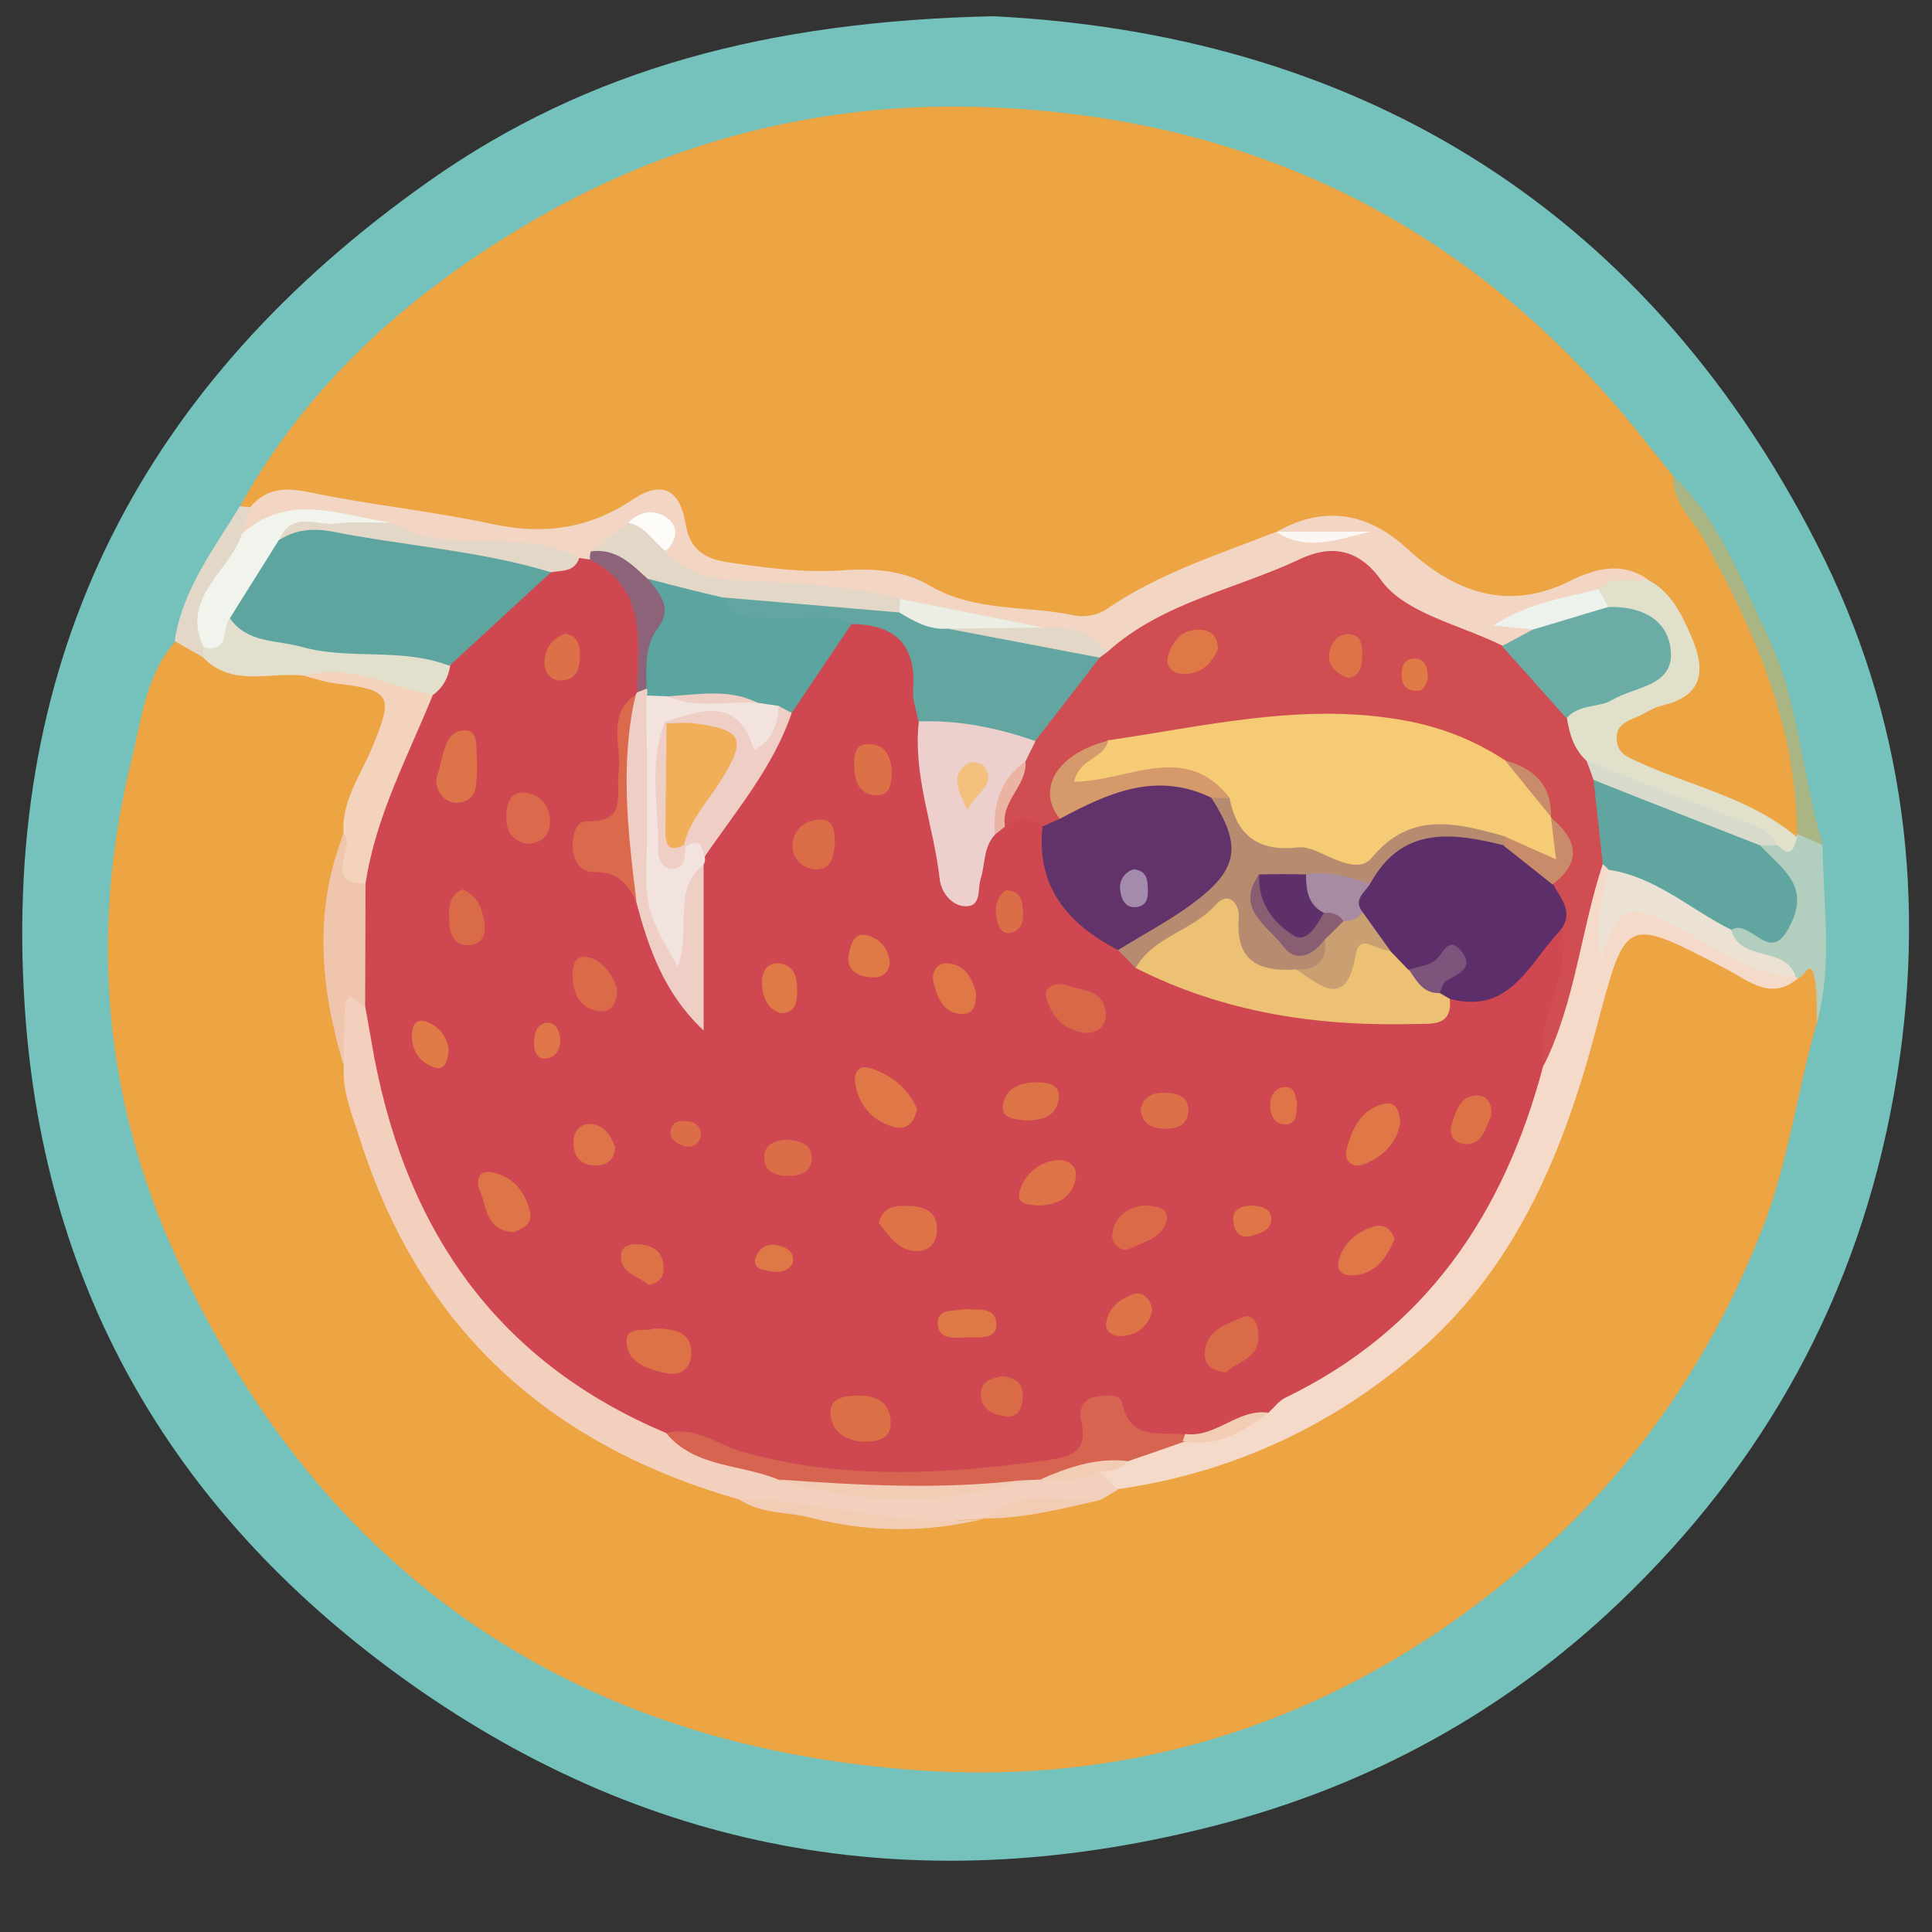 <?xml version="1.0" encoding="utf-8"?>
<!-- Generator: Adobe Illustrator 25.0.1, SVG Export Plug-In . SVG Version: 6.00 Build 0)  -->
<svg version="1.1" id="Layer_1" xmlns="http://www.w3.org/2000/svg" xmlns:xlink="http://www.w3.org/1999/xlink" x="0px" y="0px"
	 viewBox="0 0 500 500" style="enable-background:new 0 0 500 500;" xml:space="preserve">
<rect x="0" y="0" width="500" height="500" fill="#333333" stroke="none"/>
<style type="text/css">
	.st0{fill:#75C1BB;}
	.st1{fill:#EDA443;}
	.st2{fill:#B2CEBE;}
	.st3{fill:#AAB584;}
	.st4{fill:#E3D7C7;}
	.st5{fill:#F5DACA;}
	.st6{fill:#F3D0BD;}
	.st7{fill:#F3D3BB;}
	.st8{fill:#E2E0CD;}
	.st9{fill:#F0C5AD;}
	.st10{fill:#F2CCB4;}
	.st11{fill:#F3D5C4;}
	.st12{fill:#E0E0CB;}
	.st13{fill:#60A59F;}
	.st14{fill:#EBE2D4;}
	.st15{fill:#D8DACC;}
	.st16{fill:#F0F4ED;}
	.st17{fill:#CE4751;}
	.st18{fill:#D04D52;}
	.st19{fill:#D76351;}
	.st20{fill:#5FA59F;}
	.st21{fill:#6BACA6;}
	.st22{fill:#8C6378;}
	.st23{fill:#EEF2ED;}
	.st24{fill:#ECEDE4;}
	.st25{fill:#FDFCF8;}
	.st26{fill:#FCF7F3;}
	.st27{fill:#5D2F6A;}
	.st28{fill:#62336A;}
	.st29{fill:#63A6A1;}
	.st30{fill:#ECC174;}
	.st31{fill:#5BA49F;}
	.st32{fill:#EDD0CD;}
	.st33{fill:#B68B6F;}
	.st34{fill:#EECEC5;}
	.st35{fill:#F2E3DE;}
	.st36{fill:#DA6A4B;}
	.st37{fill:#DF7746;}
	.st38{fill:#DD7247;}
	.st39{fill:#DB6F46;}
	.st40{fill:#DD7348;}
	.st41{fill:#DF7846;}
	.st42{fill:#DE7547;}
	.st43{fill:#D96849;}
	.st44{fill:#DA6B48;}
	.st45{fill:#DD7346;}
	.st46{fill:#DA6A48;}
	.st47{fill:#DB6C48;}
	.st48{fill:#DD7446;}
	.st49{fill:#DC7046;}
	.st50{fill:#DB6B48;}
	.st51{fill:#DF7946;}
	.st52{fill:#DF7847;}
	.st53{fill:#DC7148;}
	.st54{fill:#DB6D48;}
	.st55{fill:#DA6B47;}
	.st56{fill:#DD7347;}
	.st57{fill:#DE7447;}
	.st58{fill:#E07A46;}
	.st59{fill:#DC7048;}
	.st60{fill:#DB6E47;}
	.st61{fill:#DE7647;}
	.st62{fill:#DE7448;}
	.st63{fill:#EBB3A4;}
	.st64{fill:#F5CB75;}
	.st65{fill:#D6996B;}
	.st66{fill:#DE7846;}
	.st67{fill:#C98C6A;}
	.st68{fill:#E07B47;}
	.st69{fill:#CA9F71;}
	.st70{fill:#A78BA3;}
	.st71{fill:#7D557C;}
	.st72{fill:#A38BAC;}
	.st73{fill:#F3C17D;}
	.st74{fill:#5D306A;}
	.st75{fill:#895D72;}
	.st76{fill:#F0AF58;}
</style>
<g>
	<path class="st0" d="M257,4.2c91,4.5,167.2,46.7,213.1,136.4c22.8,44.5,29,92.7,20,142.8c-9.3,52-33.5,95.6-71.2,131.5
		c-29.4,28-64.2,47.1-103.8,57.4c-75.5,19.6-145.5,8.4-209.2-36.8C46,392.9,11.3,335.1,6.4,260.6C0.3,169.2,37.4,98.8,111,46.9
		C152.4,17.7,199.1,5.5,257,4.2z"/>
	<path class="st1" d="M470.2,264.7c-5.1,17.5-7.2,35.5-13.9,52.8c-13.5,34.7-33.9,63.9-61.7,87.7c-44.9,38.5-97.8,56.9-156.2,53
		c-88.9-6-154.6-49.9-192.4-131.9C26.8,284.8,23,241.2,34.1,196.4c2.6-10.6,3.6-21.6,11.2-30.3c3.3-0.8,6.2,0.3,9.1,1.7
		c7.8,5.4,17.1,1.2,25.4,3.9c26.2,6.4,26.3,6.4,16.6,32.7c-1.5,4.2-3.2,8.4-4.2,12.8c-6,18.7-5,37.4-0.4,56.1
		c10.5,58.9,46,94.8,101.9,111.9c19.1,6.3,38.5,8.7,58.4,5.3c1.2-0.4,2.4-0.7,3.7-0.8c9-1,18-2.3,26.8-4.5c2.2-1.1,4.4-2.2,6.8-2.7
		c51.7-11.6,91.9-37.2,110.7-89.9c5.2-14.6,9.9-29.3,14.6-44c3.5-10.9,8.4-13.4,19-8.5c7,3.2,13.4,7.5,20.7,10.1
		c3.2,1.1,6.3,1.6,9.3-0.4c3.2-1.8,6.8-4,7.1,2.3C471.1,256.2,471.8,260.5,470.2,264.7z"/>
	<path class="st1" d="M62.1,131c17.3-31.1,42.7-54,72.6-72c36.7-22.1,76.9-32.7,119.5-31.3C323.6,30,380.9,58,424.7,112.8
		c2.8,3.5,5.6,7,8.4,10.5c15.2,21.9,25.5,46.1,32.5,71.6c1.7,6.1,0.7,12.8,1.3,19.2c-0.4,1.2-1.2,2.2-2.2,2.9
		c-14.9-3.9-28.4-11.3-42.5-17.2c-7.9-3.3-7.8-10.9-0.8-16.4c0.6-0.5,1.4-0.8,2-1.4c3.9-3.7,13-2,12.5-9.6
		c-0.5-7.7-3.8-15.1-11.7-18.8c-5.8-3.6-11.6-2.5-17.3,0.2c-16.3,7.7-31.4,4.1-43.3-8c-9.7-9.9-19.3-9.2-30.5-5.6
		c-1,0.7-2.1,1.4-3.2,2c-13.6,5.3-26.9,11-40,17.5c-13.4,6.6-28.1,2.8-41.2-1.4c-12.5-4.1-24.5-7.9-37.7-7.1
		c-7.7,0.5-15.2-0.6-22.8-2.3c-6.5-1.4-11.7-4.2-13.8-10.5c-2.4-7.4-6.9-7.6-12-4.3c-16.8,11-34.1,5.1-51.5,2.3
		c-14.9-2.4-29.8-6.5-45.2-4.1C64.4,132.3,63.2,131.8,62.1,131z"/>
	<path class="st2" d="M470.2,264.7c-0.2-3.9,0.2-7.9-0.6-11.7c-1.1-5.3-2.8,0.3-4.3,0.1c-0.6-0.1-1.1-0.3-1.7-0.4
		c-6.6-2.4-15.6-1.5-16.3-12c0.8-0.9,1.8-1.5,3-1.8c11.9-2.4,12.1-3,5.8-13.9c-1-1.7-1.9-3.4-1.7-5.5c0.7-1.6,2-2.3,3.6-2.6
		c2.3-0.4,4.7,1.6,7-0.2l0-0.8c3.1-1,4.6,1.6,6.7,2.9C471.8,234.1,474.4,249.5,470.2,264.7z"/>
	<path class="st3" d="M471.8,218.7c-2.2-1-4.5-1.9-6.7-2.9c-0.3-28-11-52.6-24.3-76.5c-2.9-5.2-8.1-9.3-7.8-16.1
		c12,11.3,17.4,26.6,24.3,41C465.7,181.4,466.2,200.8,471.8,218.7z"/>
	<path class="st4" d="M62.1,131c0.9,0.1,1.8,0.2,2.7,0.2c1.7,2.8,0.9,5.5,0,8.3c-2.9,9.5-11.6,16.7-10.6,27.7
		c-0.3,1.1-0.8,2.1-1.8,2.8c-2.4-1.3-4.8-2.7-7.2-4.1C47.2,152.6,55.3,142.1,62.1,131z"/>
	<path class="st5" d="M465.4,253.1c-7.1,6.2-13.1,0.5-18.8-2.4C420.2,237,420.9,237,413,266.6c-8.2,30.9-20.2,60.3-44.7,82.1
		c-22.6,20-49,32.4-79,36.7c-2.2-1.3-6.3-0.9-5.2-5.4c1.8-2.5,4.7-3.4,7.2-4.8c4.8-2,9.7-3.6,14.7-5.1c7.6,0.1,14.1-2.8,19.8-7.8
		c13.7-9.4,28.6-16.9,39.9-29.8c15.2-17.3,24.1-37.5,30.9-59.1c4.7-13.5,9.8-26.8,11.2-41.1c0.4-3.8,1.6-7.2,5-9.3
		c1.2-0.5,2.5-0.4,3.6,0.2c5.3,6.6-1.4,12.1-1.6,18c-0.7,1.7,1.9,0.1,0.3,0.1c-0.5,0-0.4-0.3-0.1-1.2c3.9-9.9,11.1-7.7,17.9-4.4
		c10.8,5.2,19.8,13.7,31.7,17.1L465.4,253.1z"/>
	<path class="st6" d="M284.5,380.7c1.6,1.6,3.2,3.2,4.8,4.8c-1.5,0.9-2.9,1.8-4.4,2.6c-9.8,2.2-20.3-0.3-29.7,4.8l0,0
		c-15.9,1.2-31.9,3.9-47.3-2.7c-5.3-2.3-11.3,0.4-16.5-2.1c-49.1-14-82.8-44.1-98.4-93.8c-2-6.2-4.5-12-4-18.6
		c-1.8-4.9-1.1-10.1-1.4-15.1c-0.3-6,3.2-6.4,7.4-2.9c3.1,3.5,4.2,7.8,5,12.3c7.4,42.9,29.2,75.4,68.3,95.3c1.8,0.9,3.5,2,5.2,3.2
		c8.5,8,20.2,7.9,30.2,12.1c20,4.2,40,5,59.9-0.1c1.9-0.6,3.8-0.8,5.8-0.9C274.4,380.1,279.7,377.9,284.5,380.7z"/>
	<path class="st7" d="M88.9,215.8c-0.6-8.5,4.5-15.3,7.5-22.5c5.4-13.2,5-14.7-9.3-16.4c-2.7-0.3-5.4-1.2-8.1-1.9
		c12.2-7.4,23-4.3,33.2,4.3c0.8,1.4,1.8,3.2,1.2,4.6c-6.2,15.6-9.3,32.5-18.9,46.8c-3.5,1.5-6.5,1.3-6.5-3.2
		C87.9,223.5,87.4,219.5,88.9,215.8z"/>
	<path class="st8" d="M111.9,179.8c-10.9-2-21.2-8.2-32.9-4.9c-8.9-1.2-18.8,3.2-26.5-4.8c0.1-0.9,0.1-1.7,0.2-2.6
		c2.5-3.6,3.2-9.3,9.6-8.6c13.2,3.7,26.4,6.8,40.3,6.8c5.2,0,10.5,0.5,14.2,5.2C118.6,175.8,117.4,179,111.9,179.8z"/>
	<path class="st9" d="M88.9,215.8c3.4,3.6-5.7,12.6,5.5,12.9c6.4,10.6,6.5,21.2-0.1,31.7c-1.8-0.4-4.6-5.6-5,0.9
		c-0.3,4.8-0.3,9.6-0.4,14.3C82.9,255.7,81.1,235.7,88.9,215.8z"/>
	<path class="st10" d="M191.4,388.1c21.4-0.2,42.2,7.9,63.8,4.8c-15.1,3.9-30.5,3.7-45.3-0.1C203.8,391.2,197,391.9,191.4,388.1z"/>
	<path class="st10" d="M255.2,393c8.8-8.6,19.7-3.8,29.7-4.8C275.1,390.4,265.4,392.9,255.2,393z"/>
	<path class="st11" d="M62.6,138.2c0.7-2.3,1.5-4.6,2.2-7c4.2-4.9,9-5.1,15.3-3.8c15.8,3.3,32,4.9,47.7,8.3
		c13.1,2.8,24.9,1,35.9-6.4c7.9-5.3,12.3-2.2,13.7,6.1c1.1,7,5.1,9.3,11.5,10.2c9.7,1.4,19.4,2.7,29.1,2c7.9-0.6,15.9,0,22.5,3.9
		c11.9,7,25.2,5.1,37.7,7.8c2.5,0.5,6-0.1,8.1-1.6c13.5-9.3,29-14.2,44.1-20.1c6.7,3.4,14.1,0,18.2,1.2c-4-0.7-11.3,1.9-18-1.3
		c12.5-6.9,23.6-4.7,33.7,4.6c11.9,10.9,25.6,16.3,41.7,8.4c6.7-3.3,13.5-5.3,20.4-0.6c-2.7,4.3-7.8,3.3-11.5,5.4
		c-8.2,3.1-16.8,3.9-24.5,5.8c1.4,0.8,4.4-1.1,6.5,0.9c0.8,5.4-3.5,5.7-6.8,7c-13.6-0.7-24.6-8.3-34.6-15.8
		c-7.9-6-14.1-5.3-22.2-2.8c-16.2,5-30.9,13.3-46,20.6c-6.2-2.3-12.1-5.6-18.8-6.1c-12.3-0.3-23.8-5.2-35.9-6.7
		c-13.8-2.5-27.8-4.1-41.8-4.4c-7.2-0.2-13.6-1.5-18.4-7.3c-3.5-1.9,1.9-11.7-7.4-8.5c-3.8,2-7.1,4.8-10.4,7.5
		c-1,0.7-2.1,1.1-3.3,1.3c-1.2,0.1-2.4,0-3.6-0.3c-4.7-0.8-9.1-3.1-14.1-2.7c-10.9,0.8-21.6-0.3-31.5-5.4
		C88.8,134.9,75.7,135.9,62.6,138.2z"/>
	<path class="st12" d="M413.7,152.5c3.6-3.7,8.4-1.8,12.6-2.5c5.9,2.9,8.6,8.4,11.1,14c3.8,8.5,4.3,15.9-7.3,18.6
		c-2.3,0.5-4.4,2.1-6.6,3c-2.7,1.1-5.3,2.1-5.1,5.8c0.2,3.5,2.7,4.5,5.4,5.7c13.8,6.4,29.3,9.4,41.3,19.6c-0.8,2.9-1.7,5.6-5,2.1
		c-17.8-4.1-33.9-12.5-50.6-19.6c-3.5-3-5.5-6.7-5.4-11.5c1-6.3,6-7.9,11-9.8c4.8-1.9,11.1-3.3,11.7-9.1c0.7-6.6-6.9-6.8-10.8-9.9
		C414.1,157.2,413.4,155,413.7,152.5z"/>
	<path class="st13" d="M416.3,225.1c-0.5-0.6-1-1.1-1.6-1.5c-7.1-5.9-5.5-13.6-4.5-21.1c1.2-2,3.2-2.5,5.2-1.7
		c13.5,5.5,27.9,9.1,40,17.9c2.7,2.9,5.9,5.4,8,8.7c3,4.5,1.6,9.3-0.9,13.5c-4.8,8.2-9.5-3.1-14.4-0.3
		C435.3,239.9,425.9,232.3,416.3,225.1z"/>
	<path class="st14" d="M416.3,225.1c12.2,1.8,21.2,10.3,31.7,15.5c2.3,8.6,14.1,4,16.7,12.1c-11.5-0.2-20.2-7.1-29.7-12.2
		c-13.3-7.3-16.2-6.3-20.5,7.4C412.2,240,414.8,232.6,416.3,225.1z"/>
	<path class="st15" d="M455.3,218.7c-14.3-5.6-28.7-11.2-43-16.9c-2.4-1-2.4-2.8-1.8-4.9c14.4,5.6,28.8,11.3,43.2,16.7
		c2.8,1,5,2.3,6.3,5.1C458.5,218.8,456.9,218.8,455.3,218.7z"/>
	<path class="st16" d="M62.6,138.2c12.2-11,25.7-4.8,38.8-2.9c-3,4.3-7.6,3.6-11.8,3.6c-4.8,0.1-9.5-0.1-13.3,3.4
		c-6.6,4.9-8.6,14.2-16.8,17.6c-2.2,2.6,0.1,9.2-6.8,7.6C46.6,154.6,59.4,148,62.6,138.2z"/>
	<path class="st17" d="M149.9,144.4c0.9,0.1,1.9,0.3,2.8,0.4c10.4,0.6,14.2,7.7,15.5,16.5c0.8,5.1,0.4,10.4-0.2,15.6
		c-0.2,1.2-0.5,2.4-1,3.6c-3.4,4.4-3.6,9.6-3.5,14.9c0.1,4,1.6,9.5-0.8,11.8c-10.1,9.7-5.5,16.2,3.3,22.7c0.9,0.7,1.2,2.1,1.7,3.2
		c2.3,7.7,5.3,15.1,9.7,24.1c2.2-12.1,0.3-22.6,1.5-32.8c0.2-1.2,0.5-2.3,0.9-3.4c6.4-13.1,16.7-24,22.2-37.6
		c5-9.5,9.9-19.2,20.7-23.6c10.7-1.5,15.8,4,17.1,14c0.5,3.6,0.9,7.2,1.5,10.8c0.7,13.9,2,27.7,6.7,41.5c4.4-3,3.7-8.4,7-11.3
		c1.2-1.4,2.7-2.4,4.2-3.5c4.3-2.4,8.3-2.4,11.8,1.6c3,12.4,7.8,23.7,19.6,30.3c2.1,2,4.3,3.7,7,4.9c19.3,8.8,39.7,12.5,60.8,13.2
		c5.5,0.2,11.4,0.6,15.7-4.2c9.2-1.2,16.3-5.8,22.5-12.7c2.2-2.4,5.3-7.6,9.4-1.5c1.6,11.7-5.9,21.6-6.6,32.9
		c-10.1,38.2-30.3,68.3-66.7,85.9c-1.7,0.8-3,2.6-4.4,3.9c-7.5,1.9-13.8,8-22.2,6.4c-7,2-13.6,2.1-20.1-4.7
		c-2.7,13.1-12.1,12-21,13.8c-32.1,6.4-62.7,2.9-92.5-10.2c-45.3-19-68.7-54.7-76.5-102.1c-0.5-2.8-1-5.6-1.5-8.4
		c0-10.6,0.1-21.2,0.1-31.7c2.6-17.4,10.9-32.8,17.4-48.8c2.6-1.9,4-4.4,4.5-7.6c4.9-12.3,14.8-19.7,25.5-26.4
		C144.4,144.9,147.3,145.5,149.9,144.4z"/>
	<path class="st18" d="M269.8,213.9c-3.2-2.2-6.5-2.2-9.8-0.1c-5.6-6.3,1.3-11,2-16.6c0.8-2.2,1.9-4.3,3-6.3
		c5.1-8.2,9.4-17,18.2-22.1c1.1-0.3,2.3-0.3,3.4-0.1c14.2-12.8,33-16.1,49.6-23.9c5.1-2.4,13.8-5.1,21.2,5.3
		c6.2,8.7,20.6,11.6,31.4,17c9.4,2.8,14.8,9.1,16.7,18.7c0.7,4.2,1.8,8.1,5.1,11.1c0.6,1.6,1.2,3.2,1.8,4.9
		c0.8,7.3,1.6,14.5,2.4,21.8c-5.7,17.2-7.1,35.7-15.3,52.2c-2.6-12.2,7.5-22.8,4.6-35.1c-2.5-3.7-3.7-7.8-3.4-12.4
		c2.4-4.9,3.7-9.7-0.1-14.6c-0.6-0.9-1.1-1.9-1.5-2.8c-1.7-7.3-7.2-10.4-13.7-12.4c-20.1-9.8-41.1-11.7-62.9-8.1
		c-10.8,1.7-21.6,3.6-32.4,5.1c-11.7,1.5-14.6,4.9-14.5,17.1C274,215,272.3,215.8,269.8,213.9z"/>
	<path class="st19" d="M172.4,370.9c7.4-2,13.2,2.9,19.6,4.8c25.9,7.3,52.1,5.9,78.3,2.3c5.5-0.8,11.7-1.5,9.5-10.2
		c-0.7-2.9,0.4-5.8,4-6.4c2.4-0.4,6.1-0.7,6.6,1.7c2.1,10.1,10.1,7.2,16.4,8.2c0.6,0.6,0.7,1.1,0.3,1.5c-0.3,0.3-0.6,0.4-0.9,0.4
		c-4.8,1.7-9.6,3.4-14.4,5c-7.4,1.9-14.8,3.3-22.3,4.7c-1.5,0.1-3,0.1-4.5,0.2c-21.1,5.1-42.3,3.8-63.4-0.1
		C191.8,378.8,180,380,172.4,370.9z"/>
	<path class="st10" d="M306.1,373c0.2-0.6,0.4-1.3,0.6-1.9c7.9,1.1,13.6-6.6,21.5-5.5C321.7,370.6,314.9,374.6,306.1,373z"/>
	<path class="st10" d="M269.4,382.8c7.1-3.1,14.4-5.6,22.3-4.7c-1.7,2.7-4.5,2.5-7.2,2.7C279.7,383.2,274.6,383.4,269.4,382.8z"/>
	<path class="st10" d="M201.5,382.9c21.1,1.5,42.3,2.7,63.4,0.1C243.7,390,222.6,389.3,201.5,382.9z"/>
	<path class="st20" d="M142.6,148.1c-8.8,8.1-17.5,16.1-26.3,24.2c-12.4-4.8-25.8-1.4-38.3-4.9c-6.4-1.8-14-0.9-18.5-7.4
		c4.2-6.8,8.5-13.5,12.7-20.3c9.7-5.8,20.3-3.9,30.1-1.5c10.1,2.5,20.3,3.7,30.5,4.6C137,143.1,140.9,143.5,142.6,148.1z"/>
	<path class="st21" d="M405.4,185.9c-5.5-6.2-11.1-12.5-16.7-18.7c2.7-1.4,5.3-2.8,8-4.3c5.3-6,11.6-8.4,19.4-5.8
		c8.2-0.3,15.5,2.9,16.3,11.2c0.9,9.4-9.5,9.4-15.1,12.8C414,183.2,408.6,182.1,405.4,185.9z"/>
	<path class="st4" d="M172.3,142.6c5.1,6,11.6,7.4,19.3,7.7c13.9,0.5,27.9,1.2,41.4,4.7c1,1.4,0.8,2.6-0.5,3.7
		c-14.6,3.9-29.2,1.9-43.8-0.3c-7.1-1-13.9-3.2-20.7-5.3c-5.7-2.5-9.6-7.5-15.1-10.3c3.2-2.5,6.5-4.9,9.7-7.4
		C169.1,133.3,171.9,136.3,172.3,142.6z"/>
	<path class="st4" d="M142.6,148.1c-18.4-5.6-37.7-6.8-56.4-10.5c-4.7-0.9-9.6-0.7-13.9,2.1c3.1-7.6,9.7-3.6,14.7-4.2
		c4.8-0.6,9.6-0.2,14.5-0.2c15,9.1,33.3,0.8,48.4,9.1C148.7,148.1,145.4,147.6,142.6,148.1z"/>
	<path class="st22" d="M152.9,142.7c6.5-0.9,10.6,3.3,14.8,7.2c6.2,2.3,8.7,6.7,6.5,13.1c-1.8,5.3-2.3,11-5.7,15.7
		c-1.1,1-2.3,1.2-3.6,0.5c0.2-13,2.8-26.8-12.2-34.4C152.6,144.1,152.7,143.4,152.9,142.7z"/>
	<path class="st4" d="M286.6,168.7c-0.7,0.5-1.3,1-2,1.5c-13,5.8-24.8-0.7-37-3.5c-2-0.5-3-2.5-1.9-4.8c8.1-0.9,16.2-1.7,24.2,0.5
		C276.4,162,282.2,163.4,286.6,168.7z"/>
	<path class="st23" d="M416.2,157.1c-6.5,1.9-12.9,3.9-19.4,5.8c-3.2-0.3-6.4-0.6-10.4-1c8.9-5.8,18.3-7.2,27.3-9.4
		C414.5,154,415.4,155.6,416.2,157.1z"/>
	<path class="st24" d="M269.9,162.4c-8.2,0.1-16.4,0.2-24.6,0.3c-5.9,3.7-9.9,1.6-12.6-4.2c0.1-1.2,0.2-2.3,0.2-3.5
		C245.3,157.5,257.6,159.9,269.9,162.4z"/>
	<path class="st25" d="M172.3,142.6c-3.3-2.3-5.2-6.5-9.7-7.3c3.2-3.3,7.2-3.6,10.5-0.9C175.8,136.7,175,140.1,172.3,142.6z"/>
	<path class="st26" d="M330.5,137.6c8,0,16.1,0,24.1,0c-8.1,1.9-16.4,5.3-24.2,0.1C330.4,137.7,330.5,137.6,330.5,137.6z"/>
	<path class="st27" d="M401.9,228.8c2,3.7,5.5,7.2,2,11.9c-8.1,8.3-12.9,22-28.7,17.8c-1,0.6-2,0.6-3.1,0.1c0.2-5.4-2.8-6.5-7.4-5.6
		c-2.9-0.8-5.1-2.5-7-4.8c-2.5-3.8-5.4-7.5-7.4-11.7c-2.2-4.7,0.6-8.2,2.9-11.7c9.3-13.5,21.7-14.3,35.6-8.9
		C394.5,218.9,400.5,221.5,401.9,228.8z"/>
	<path class="st28" d="M269.8,213.9c1.5-0.7,3-1.3,4.5-2c8-11.5,23.7-14.7,40-8.2c10.6,12.1,10.4,21.6-1.6,31.7
		c-6.7,5.6-13.7,11.2-23.3,10.5C276.5,239.2,268.1,229.7,269.8,213.9z"/>
	<path class="st29" d="M232.7,158.5c3.9,2.3,7.8,4.6,12.6,4.2c13.1,2.5,26.2,5,39.3,7.5c-5.6,7.2-11.1,14.4-16.7,21.6
		c-10.8,2.9-20.9,0.9-30.2-5.1c-0.5-2.7-1.6-5.5-1.4-8.2c0.9-11.8-4.8-16.9-16-17c-7.9,4.1-16.4,3.2-24.7,2
		c-4.7-0.6-9.7-2.1-8.7-8.9C202.2,155.9,217.5,157.2,232.7,158.5z"/>
	<path class="st30" d="M372.6,257c0.9,0.5,1.7,1,2.6,1.5c0.8,7.3-5,6.4-8.9,6.5c-25.2,0.7-49.6-2.9-72.4-14.5
		c-1-4.7,2.3-6.4,5.6-8.1c4.3-2.3,8.3-4.8,12.1-7.9c7-5.8,10.7-5.1,12.2,3.9c1.3,7.6,5.7,8.9,11.5,9.6c5.1,2.1,9.7,5.3,13.4-3
		c2.7-6.1,7.4-1.8,10.9,0.9c1.6,1.7,3.3,3.4,4.9,5.1C368.1,251.8,370,254.8,372.6,257z"/>
	<path class="st31" d="M186.9,154.6c2.6,6.4,8.3,4.9,13.4,5.4c6.7,0.6,13.6-1.7,20.1,1.5c-5.2,7.6-10.3,15.3-15.5,23
		c-1.7,0-3.4,0.6-5.1,0.6c-1.8,0-3.5-0.3-5.2-0.9c-7-2.2-14.2-0.6-21.3-1.3c-1.9-0.1-3.7-0.6-5.4-1.6c-1.3-0.8-1.5-1.9-0.6-3.2
		c0-5.5-0.6-10.9,3.1-15.8c3.7-4.9,0.3-8.8-2.7-12.5C174.1,151.5,180.5,153.1,186.9,154.6z"/>
	<path class="st32" d="M237.8,186.7c10.4-0.4,20.4,1.7,30.2,5.1c-0.9,1.7-1.7,3.5-2.6,5.2c-4,5.8-6.7,12.1-7.9,19
		c-3,3.2-2.5,7.6-3.7,11.4c-0.9,2.8,0.4,7.6-4.5,7.1c-3.2-0.4-5.7-3.6-6.1-6.9C241.7,213.9,236.2,200.7,237.8,186.7z"/>
	<path class="st33" d="M335.5,250.9c-9.4,0.6-15.8-1.8-14.9-13.3c0.3-3.5-2.5-7.3-6-3.4c-6,6.7-16,8.1-20.7,16.3
		c-1.5-1.5-3-3.1-4.6-4.6c7.1-4.4,14.7-8.3,21.2-13.5c10.2-8.1,10.5-14.3,3-25.9c1.6-1.4,3.4-1.7,5.4-1.1
		c12.9,11.6,26.4,16.2,43.3,7.1c8.5-4.6,18.7-4.7,27.1,2.7c0.7,1.2,0.7,2.4,0,3.6c-13.5-3.4-26.5-5.1-34.7,9.9
		c-5.1,2-10.4,1.6-15.6,1.1c-3.1,0-6.2,0-9,1.6c-1.6,7,2.1,10.2,8.2,11.1c2.7,0.4,5.6-0.4,6.5,3.3
		C344.5,252.7,340.6,252.8,335.5,250.9z"/>
	<path class="st34" d="M164.9,179.2c0.8-0.3,1.7-0.7,2.5-1c0.2,0.6,0.2,1.2,0,1.8c5.3,4.8,3.8,11.3,3.3,17.1
		c-1.3,13.3,0.6,26.3,1.9,40.1c2.8-5.5,0.7-13.5,9.5-13.5c0,14.3,0,28.7,0,43c-10.4-9.8-14.3-21.5-17.5-33.5
		c-6.9-17.8-4.8-35.6-0.1-53.4L164.9,179.2z"/>
	<path class="st35" d="M182.1,223.7c-8.4,6.7-3,16.9-6.7,26.5c-4.3-7.6-8.3-13.8-8.1-22c0.2-16.1,0.1-32.1,0-48.2
		c1.8,0.1,3.6,0.1,5.5,0.2c7.7,2,15.7-1,23.4,1.7c1.8,0.3,3.6,0.5,5.4,0.8c3.7,5.8-1.4,9.1-4,12.6c-2.9,3.9-4.9,0.1-6.2-2.1
		c-4.2-6.8-9.5-6.4-15.4-2.7c-5,7.8-2,16.4-2.1,24.6c0,2,2.2,1.6,3.8,1.2c4.9-1.1,6.6,0.6,4.7,5.4
		C182.5,222.5,182.5,223.1,182.1,223.7z"/>
	<path class="st34" d="M172,186.8c9.2-2.7,18.8-7.1,23.2,7.4c4.4-2.5,6.2-6.4,6.3-11.5c1.1,0.6,2.3,1.2,3.4,1.8
		c-4.8,14.1-14.4,25.3-22.6,37.3c-0.5-2.9-1.4-5.1-4.9-2.7c-0.4-0.4-0.9-0.8-1.3-1.1c-1.7-4.5,1.1-7.7,3.1-11.2
		c7.6-13.1,7.6-13.1-6.2-18.6C172.7,187.7,172.4,187.3,172,186.8z"/>
	<path class="st36" d="M164.5,179.8c-4.1,17.8-2,35.6,0.2,53.4c-2.3-4.5-5.1-7.7-10.9-7.5c-3.7,0.1-5.5-3-5.6-6.7
		c-0.1-3,0.8-6.6,4-6.5c10.3,0.3,7.1-7.2,7.9-12.6C161,193.1,156.8,185.1,164.5,179.8z"/>
	<path class="st37" d="M237.3,286.9c-0.5,3.7-2.8,5.6-5.8,4.8c-5.4-1.4-9-5.3-10.1-10.8c-0.5-2.4,0.1-5.5,3.7-4.5
		C230.6,278.1,234.9,281.5,237.3,286.9z"/>
	<path class="st38" d="M169.3,343.8c5.2,0.1,9.5,0.8,9.6,6.2c0.1,3.9-2.6,6.2-6.4,5.4c-4.4-0.9-9.7-2.6-10.3-7.3
		C161.4,342.6,167.2,344.9,169.3,343.8z"/>
	<path class="st39" d="M223.2,373.1c-3.7-0.3-8-2-8.3-7.3c-0.2-4.1,3.8-4.6,7.1-4.6c4.5-0.1,8.1,1.4,8.5,6.5
		C230.8,371.9,228,373.2,223.2,373.1z"/>
	<path class="st40" d="M123.5,197.8c-0.4,3.9,0.8,9.1-4.5,9.9c-4.5,0.7-7-4.4-5.8-7.2c1.6-4.1,1.4-11.1,6.8-11.5
		C124.4,188.8,123,194.5,123.5,197.8z"/>
	<path class="st41" d="M362.4,290.6c-0.9,5.2-4.5,8.9-9.7,10.8c-2.8,1-5-1.1-4.2-4c1.4-5.2,3.6-10.2,9.5-11.7
		C361.1,284.9,362.2,287.2,362.4,290.6z"/>
	<path class="st42" d="M133,318.9c-7.5-0.5-7-6.7-8.8-10.8c-1-2.3-0.6-5.4,3.1-4.7c5.3,1,8.5,4.8,9.8,9.9
		C138.1,317,135.1,317.9,133,318.9z"/>
	<path class="st43" d="M275.6,254.8c4,1.7,10,1,10.6,7.4c0.3,3.2-2.4,5.4-5.4,5.1c-5.2-0.6-8.6-4.1-10-8.9
		C270,255.4,272.6,254.4,275.6,254.8z"/>
	<path class="st44" d="M317.3,355.2c-3.9-0.4-5.6-2.2-5.5-4.9c0.2-6.1,5.6-7.6,9.8-9.4c2.9-1.2,4,2.1,4.1,4.5
		C326,351.9,319.9,352.3,317.3,355.2z"/>
	<path class="st45" d="M227.4,316.5c1.4-4.9,4.9-4.4,8-4.4c4,0.1,7.3,1.7,7.1,6.3c-0.1,3.8-2.7,5.9-6.5,5.3
		C231.7,322.9,229.7,319.2,227.4,316.5z"/>
	<path class="st45" d="M269,312c-2.5-0.2-6-0.2-5.2-3.4c1.1-4.3,4.5-7.6,9.2-8.3c3-0.5,6,1.2,5.4,4.6
		C277.6,309.9,273.6,311.8,269,312z"/>
	<path class="st36" d="M136.5,218.4c-3.8-0.7-5.5-3.2-5.5-6.9c0-3.6,1.2-7.1,5.4-6.3c3.7,0.7,6.3,3.8,5.9,8.1
		C142.1,216.6,139.8,218.2,136.5,218.4z"/>
	<path class="st46" d="M159.7,255.8c0,3.3-1.1,6.2-4.5,5.9c-4.5-0.4-6.7-3.9-7-8.2c-0.2-2.7,0.1-6.5,3.9-5.8
		C156,248.5,158.4,252.1,159.7,255.8z"/>
	<path class="st41" d="M360.9,320.7c-1.9,4.5-4.4,8.5-9.9,9.3c-2.8,0.4-5.3-0.6-4.6-3.6c1.1-4.5,4.5-7.5,8.9-8.9
		C357.9,316.6,360,317.8,360.9,320.7z"/>
	<path class="st47" d="M216.1,218.1c-0.3,3.3-0.8,6.9-4.9,6.9c-3.4-0.1-6.2-2.7-6.1-6.2c0.1-4,3.1-6.6,7-6.7
		C216,211.9,215.9,215.3,216.1,218.1z"/>
	<path class="st48" d="M265.7,290c-3-0.4-6.8-0.4-6.1-4.2c0.8-4.6,5-5.8,9.3-5.7c3,0.1,5.9,1,5,4.9
		C272.9,289.4,269.2,289.8,265.7,290z"/>
	<path class="st41" d="M252.6,257c0,2.9-0.5,5.5-3.6,5.4c-5-0.1-6.4-4.3-7.4-8.1c-0.7-2.6,0.9-5.2,3.6-5
		C249.8,249.6,251.6,253.2,252.6,257z"/>
	<path class="st49" d="M230.8,199c-0.1,3.6-0.1,6.9-4.1,6.8c-3.9-0.1-5.4-3.1-5.6-6.6c-0.1-3.2-0.4-7.1,4.5-6.6
		C229.6,193,230.4,196.4,230.8,199z"/>
	<path class="st50" d="M295.9,312c3,0,6.4,0.6,6.1,3.2c-0.6,5-5.8,6.2-9.6,7.9c-2.3,1.1-5-1.1-4.5-4
		C288.6,314.6,292,312.5,295.9,312z"/>
	<path class="st44" d="M119.7,230.2c4,1.5,5.1,5.1,5.7,8.7c0.5,3.1-1,6-4.6,5.7c-4.2-0.3-4.5-4-4.6-7.3
		C116.1,234.4,116.4,231.5,119.7,230.2z"/>
	<path class="st51" d="M202,262.2c-3.5-1.1-4.6-4.2-4.8-7.5c-0.2-3.1,1.3-6,5-5.3c3.9,0.8,4.2,4.5,4.1,7.8
		C206.2,259.9,205.6,262.2,202,262.2z"/>
	<path class="st52" d="M249.7,338.8c3.1,0.3,7.6-0.7,8.1,3.3c0.6,4.6-4,4-7,4c-3,0.1-7.6,0.9-8.1-3.1
		C242.2,338.5,246.8,339.4,249.7,338.8z"/>
	<path class="st53" d="M295.2,287.4c0.5-3.5,3-4.6,6-4.6c3.5,0,6.8,1,6.3,5.3c-0.4,3.3-3.4,4.2-6.4,4
		C298.2,292,295.7,290.9,295.2,287.4z"/>
	<path class="st38" d="M385.9,288.9c-1.5,3-2.1,7.3-6.7,7.2c-2.8-0.1-4.4-2.4-3.5-5.1c1.1-3.3,2-7.5,6.6-7.5
		C385.1,283.6,386.3,285.9,385.9,288.9z"/>
	<path class="st54" d="M203.6,294.9c3.5,0.4,6.4,1.1,6.5,4.7c0,3.6-2.8,4.7-5.8,4.7c-3.5,0.1-6.8-1-6.5-5.2
		C198,295.7,201.3,295.2,203.6,294.9z"/>
	<path class="st51" d="M230.3,249.1c-0.4,3.3-2.6,4.1-5.1,3.8c-3.5-0.3-6.3-1.9-5.5-6c0.5-2.6,1.4-6,5.2-4.7
		C228,243.2,230,245.8,230.3,249.1z"/>
	<path class="st55" d="M259.1,356.2c4.3,0.2,5.8,2.2,5.6,5.6c-0.2,2.5-1.1,5.1-4.2,4.8c-3.3-0.4-6.6-1.7-6.7-5.7
		C253.8,357.2,257,356.7,259.1,356.2z"/>
	<path class="st56" d="M298.2,339c-0.7,3.7-3.2,6.1-7,6.7c-2.5,0.4-5.4-0.6-4.9-3.5c0.5-3.7,3.7-6.2,7.1-7.3
		C295.9,334.2,297.7,336.1,298.2,339z"/>
	<path class="st57" d="M159.2,296.8c-0.1,3-1.8,4.6-4.5,4.8c-3.9,0.3-6.2-1.8-6.3-5.7c-0.1-2.6,1.3-5,4.1-5
		C156.2,290.9,158,293.7,159.2,296.8z"/>
	<path class="st58" d="M116.1,271.6c-0.2,3.4-1.2,5.4-3.5,4.7c-3.6-1.1-5.9-3.9-6-7.9c-0.1-2.5,0.7-5.2,4-3.9
		C114,265.8,115.9,268.9,116.1,271.6z"/>
	<path class="st38" d="M167.8,332.5c-2.9-2.5-7.4-3-7.1-7.7c0.2-2.4,2.5-3,4.6-2.8c4.2,0.3,6.8,2.4,6.4,7
		C171.5,331,169.9,332.3,167.8,332.5z"/>
	<path class="st59" d="M146.2,164c3.2,0.4,3.8,2.8,3.9,5.3c0,3.4-0.7,6.8-5,6.8c-2.8,0-4.3-2.3-4.2-4.9
		C141,167.7,143,165.2,146.2,164z"/>
	<path class="st60" d="M260.3,230.4c3.1,0.1,4.1,1.8,4.3,4c0.4,2.9,0.5,6.1-3,7c-2.3,0.6-3.4-1.7-3.7-3.8
		C257.4,234.5,258,232,260.3,230.4z"/>
	<path class="st61" d="M323.6,312c2.5,0.1,5.3,0.5,5.4,3.4c0.1,2.9-2.7,3.7-4.9,4.4c-3,0.9-4.6-0.8-4.9-3.5
		C318.7,313.2,320.9,312.2,323.6,312z"/>
	<path class="st62" d="M335.7,285.3c-0.2,3.1-0.1,6-3.4,5.7c-2.6-0.2-3.7-2.6-3.6-5.2c0.1-2.1,1.1-4,3.2-4.4
		C335.6,280.8,335,284,335.7,285.3z"/>
	<path class="st52" d="M205.1,327.1c-2,2.8-4.8,2.1-7.4,1.6c-1.8-0.3-2.8-1.6-2.1-3.4c1.3-3.1,3.9-3.8,6.8-2.7
		C204.3,323.3,205.7,324.6,205.1,327.1z"/>
	<path class="st61" d="M145,268.6c0.1,2.7-0.9,4.9-3.5,5.3c-2.4,0.4-3.3-1.6-3.3-3.8c0-2.5,0.6-5.1,3.3-5.4
		C143.6,264.5,144.7,266.5,145,268.6z"/>
	<path class="st60" d="M181.3,294.4c-1,2.4-2.9,2.8-4.8,2c-1.8-0.7-3.6-2-2.8-4.3c0.8-2.3,3-2.2,4.9-1.8
		C180.8,290.8,181.7,292.3,181.3,294.4z"/>
	<path class="st63" d="M257.5,216c-0.6-7.7,1.3-14.3,7.9-19c0.5,6.4-6.5,10.3-5.3,16.9C259.2,214.6,258.4,215.3,257.5,216z"/>
	<path class="st64" d="M389.3,216.4c-12.2-3.4-24.2-6.6-34.2,5.5c-2.6,3.2-6.6,1.7-10.1,0.3c-2.9-1.2-6.2-3.2-9-2.9
		c-10.1,1.2-15.8-2.8-17.8-12.7c-9.3-6.7-19.4-5.9-29.8-3.6c-3.9,0.9-9.3,5.4-11.7-0.1c-2.5-5.8,3.9-7.7,8-9.9
		c0.7-0.4,1.3-0.9,2-1.4c24.8-3.6,49.3-9.6,74.7-5.5c10.3,1.6,19.4,5,28,10.6c5.3,3.7,10.1,7.9,11.9,14.6l0.1,0.2
		c1.3,1.6,2,3.5,2.6,5.5c0.6,2.3,2,5-0.4,6.7c-2.3,1.6-4.7,0.1-6.7-1.4C394.4,220.4,391.7,218.6,389.3,216.4z"/>
	<path class="st65" d="M286.8,191.7c-1.1,4.7-7.6,4.6-8.8,10.6c13.7,0,28.8-10.7,40.3,4.3c-1.6,0-3.1-0.1-4.7-0.1
		c-14.3-7-26.8-1.3-39.3,5.4C268,204.2,273.7,194.9,286.8,191.7z"/>
	<path class="st66" d="M315.2,168c-1.7,3.9-4.4,6.5-9,6.4c-2.9-0.1-4.7-1.9-3.9-4.7c1.2-4.1,3.9-7.1,8.6-6.7
		C313.6,163.2,315.2,164.9,315.2,168z"/>
	<path class="st67" d="M389.3,216.4c4.2,1.9,8.4,3.8,13.4,6c-0.5-4.1-0.9-7.4-1.3-10.8c6.7,5.6,8.2,11.3,0.4,17.3
		c-4.2-3.3-8.4-6.7-12.6-10C389.3,218,389.4,217.2,389.3,216.4z"/>
	<path class="st56" d="M348.9,175.5c-3.2-1.3-5.4-3.3-4.9-6.5c0.4-2.4,2.1-4.8,4.7-4.9c4,0,3.9,3.4,3.8,6.2
		C352.5,173,351.5,175.1,348.9,175.5z"/>
	<path class="st68" d="M367.7,178.7c-3.5,0.4-4.6-1.1-4.9-3.2c-0.3-2.5,0.3-5,3.3-5.1c2.2,0,3.2,1.8,3.4,4
		C369.7,176.6,368.6,177.9,367.7,178.7z"/>
	<path class="st67" d="M401.4,211.4c-4-4.9-8-9.8-11.9-14.6C396.9,198.8,401.6,203.1,401.4,211.4z"/>
	<path class="st69" d="M335.5,250.9c5.2,0.2,8-2.1,7.4-7.7c-1.2-3.5,1.5-4.6,3.6-6.2c1.9-1.1,4-1.2,6.1-1c2.4,3.3,4.7,6.6,7.1,9.9
		c-3,0.6-7.8-4.8-8.8,1C348.5,261.2,342,255.3,335.5,250.9z"/>
	<path class="st70" d="M352.6,236c-1,1.9-2.8,2.3-4.8,2.4c-2.4-0.1-4.9,0.2-7.2-0.9c-4.1-3-6-6.5-2.6-11.2c5.8-1,11.2,0.7,16.6,2.4
		C353.3,230.9,350.1,232.7,352.6,236z"/>
	<path class="st71" d="M372.6,257c-4.3,0.2-6-3.2-8-6.1c2.2-0.7,4.8-0.9,6.6-2.2c2.3-1.5,3.5-6.9,7-2.5c3.6,4.4-1,5.9-4,7.7
		C373.3,254.5,373.1,256,372.6,257z"/>
	<path class="st72" d="M293.2,225c2.8,0.1,3.7,1.8,3.8,3.9c0.1,2.3,0.5,5.2-2.6,5.8c-2.9,0.5-4.2-1.6-4.5-4.3
		C289.6,227.7,291,225.9,293.2,225z"/>
	<path class="st34" d="M196.1,181.9c-7.8-0.6-15.8,1.7-23.4-1.7C180.6,179.8,188.6,178.1,196.1,181.9z"/>
	<path class="st73" d="M250.4,209.6c-2.9-5.6-4.2-9.2,0.1-12.1c0.9-0.6,3.5,0,4.2,0.8C258.1,203.2,252.7,204.8,250.4,209.6z"/>
	<path class="st74" d="M338,226.3c0,4.1,0.5,7.9,4.7,10c0.4,4.9-2.6,7.5-6.7,8.1c-3.4,0.5-5.3-2.6-6.9-5.5c-2.2-4-6.7-7.2-3.2-12.6
		C330,226.2,334,226.2,338,226.3z"/>
	<path class="st75" d="M325.9,226.2c-0.5,7.3,3.6,12.6,8.9,15.9c3.4,2.1,6-2.7,7.8-5.8c2.1-0.3,3.9,0.3,5.1,2.1
		c-1.6,1.6-3.3,3.2-4.9,4.8c-3,4-7.4,6.2-10.7,1.7C328.3,239.7,319.4,235.3,325.9,226.2z"/>
	<path class="st34" d="M177.5,219.1c-0.5,2.2,0.1,5.4-3,5.7c-2.9,0.3-4.3-2.4-4.2-4.8c0.3-11.1-2.6-22.3,1.8-33.2
		c0,0,0.5,0.4,0.5,0.4c5.6,6.7,3.4,14.7,3.5,22.3c0.1,3.1-2.2,6.4,0.9,9.2L177.5,219.1z"/>
	<path class="st76" d="M177,218.7c-4.2,2.1-4.8-0.4-4.8-3.7c0.1-9.3,0.2-18.5,0.3-27.8c2.4,0,4.9-0.3,7.2,0
		c12.6,1.7,13.6,4,6.8,14.9C183.2,207.5,178.5,212.2,177,218.7z"/>
</g>
</svg>
